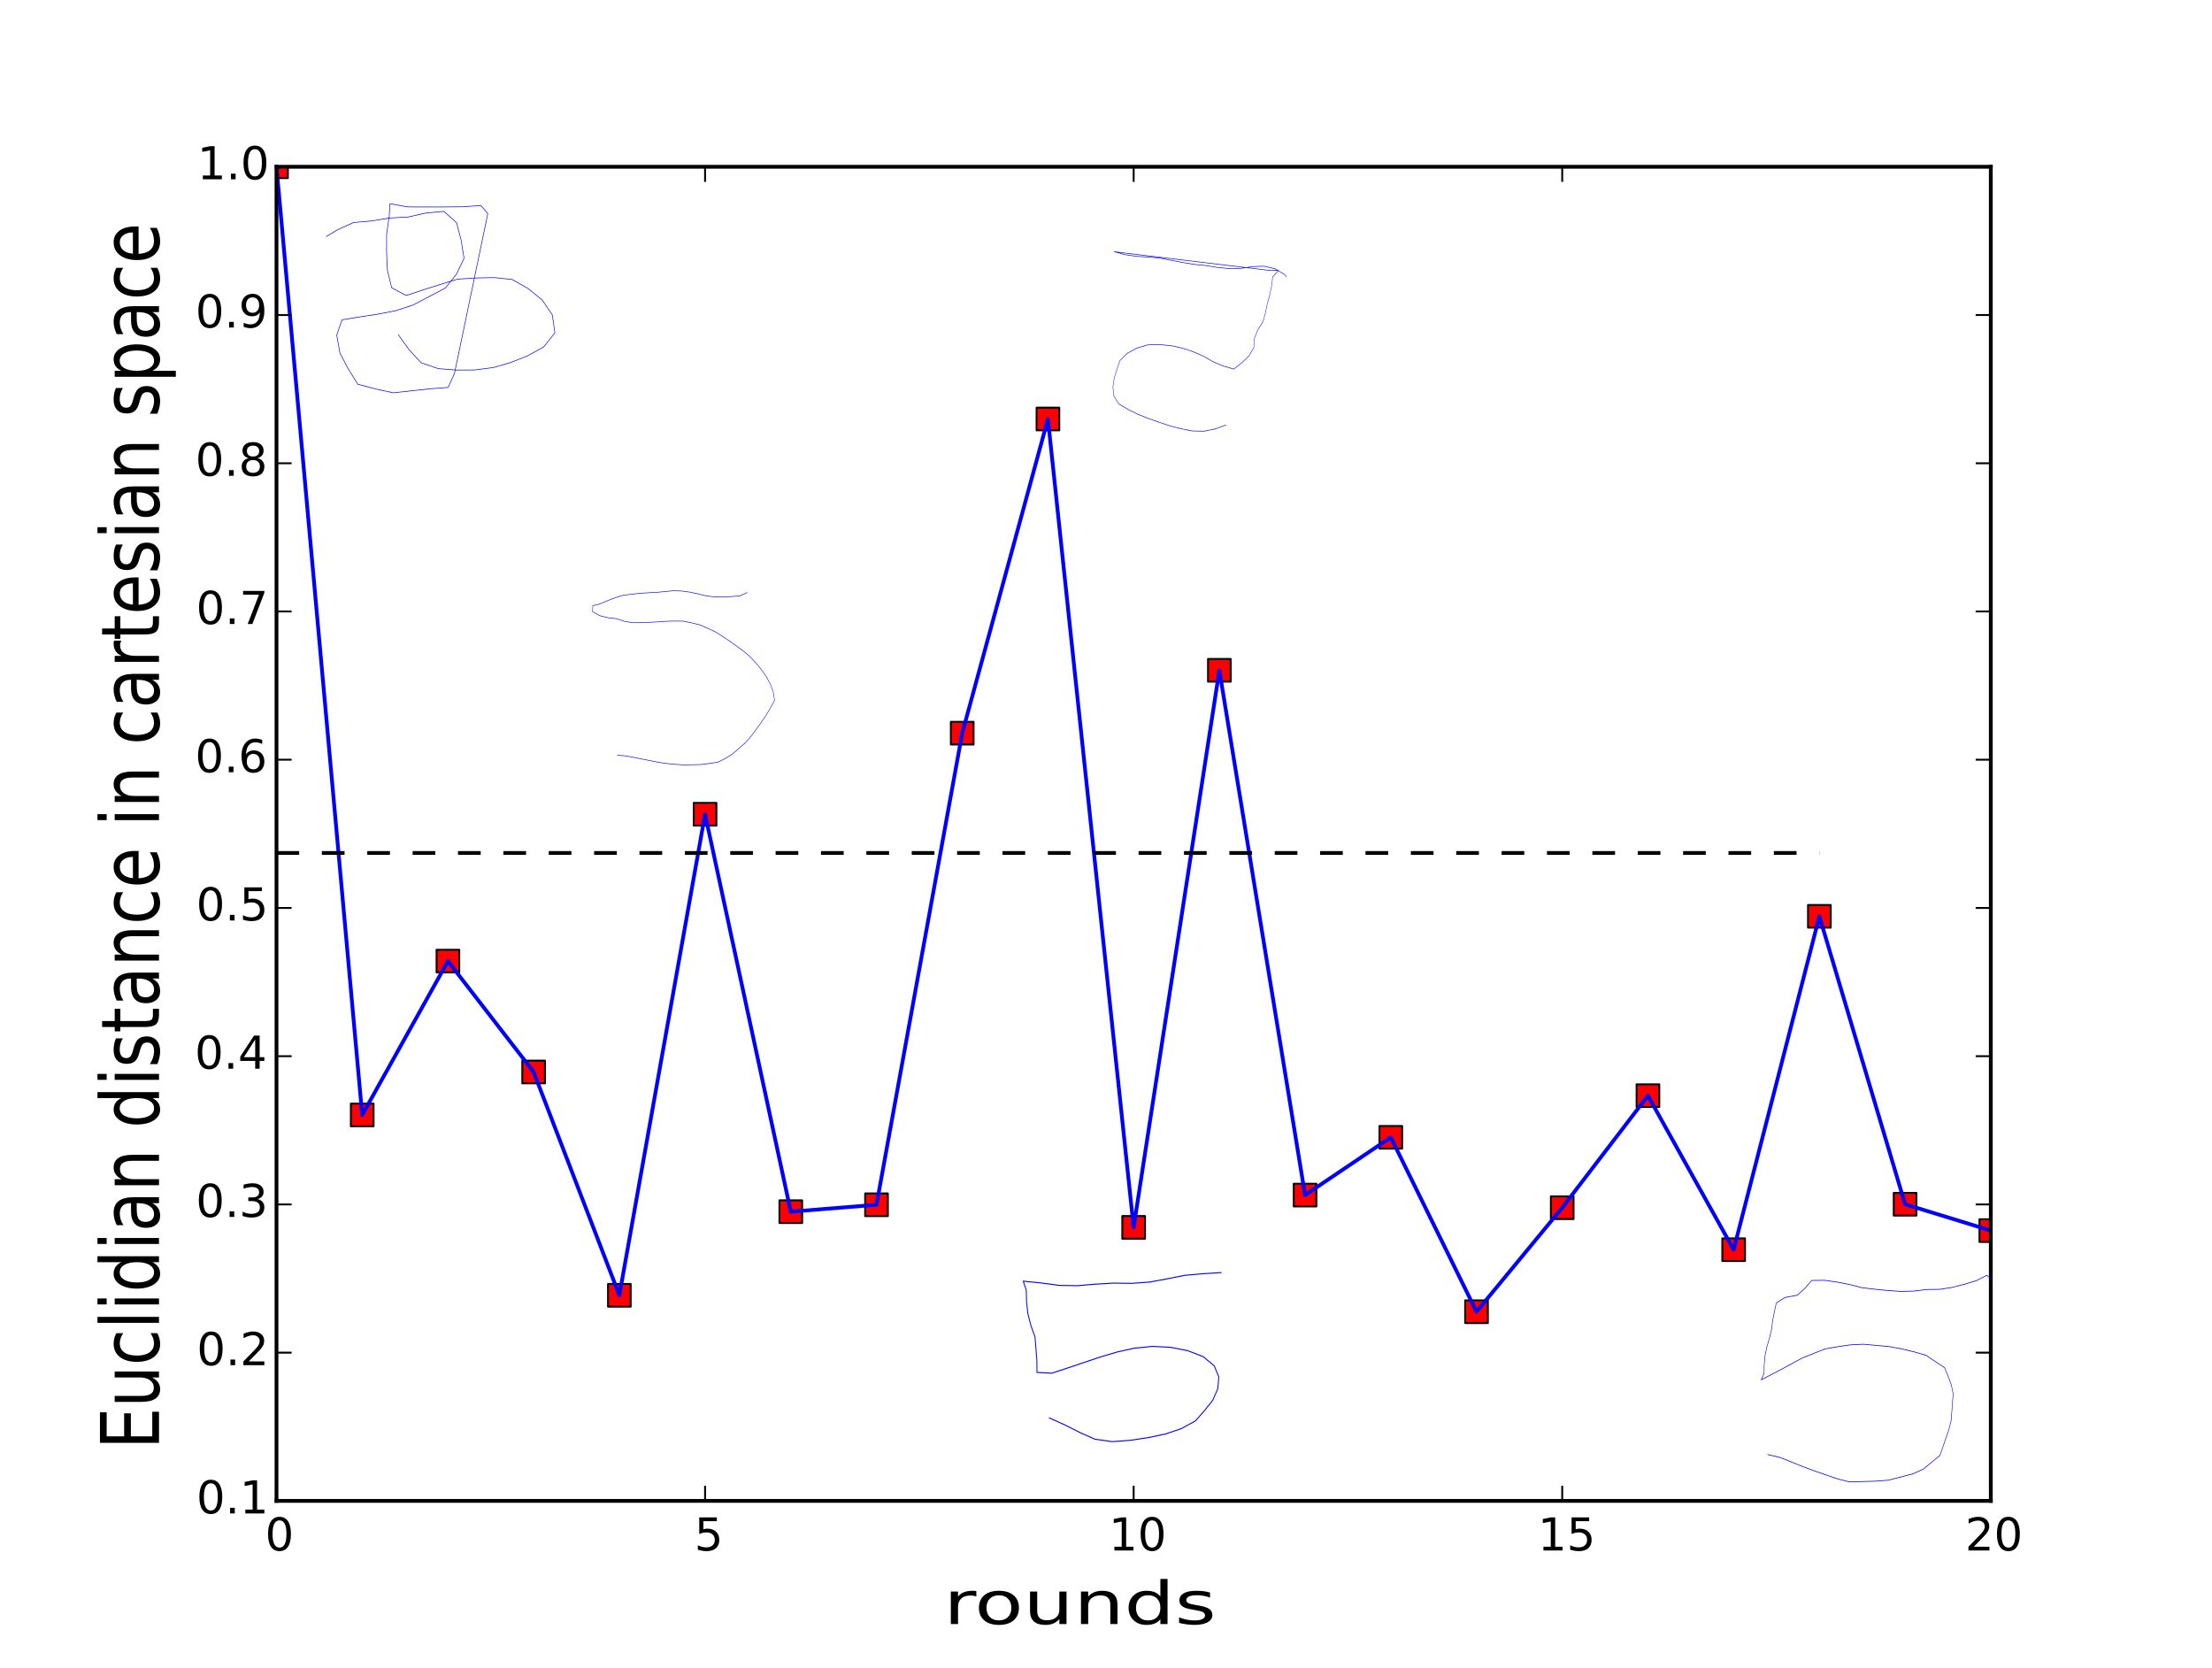 <?xml version="1.0" encoding="UTF-8" standalone="no"?>
<!-- Created with matplotlib (http://matplotlib.org/) -->

<svg
   xmlns:dc="http://purl.org/dc/elements/1.1/"
   xmlns:cc="http://creativecommons.org/ns#"
   xmlns:rdf="http://www.w3.org/1999/02/22-rdf-syntax-ns#"
   xmlns:svg="http://www.w3.org/2000/svg"
   xmlns="http://www.w3.org/2000/svg"
   xmlns:xlink="http://www.w3.org/1999/xlink"
   xmlns:sodipodi="http://sodipodi.sourceforge.net/DTD/sodipodi-0.dtd"
   xmlns:inkscape="http://www.inkscape.org/namespaces/inkscape"
   height="441pt"
   version="1.1"
   viewBox="0 0 585 441"
   width="585pt"
   id="svg2"
   inkscape:version="0.91 r13725"
   sodipodi:docname="henry5.svg">
  <sodipodi:namedview
     pagecolor="#ffffff"
     bordercolor="#666666"
     borderopacity="1"
     objecttolerance="10"
     gridtolerance="10"
     guidetolerance="10"
     inkscape:pageopacity="0"
     inkscape:pageshadow="2"
     inkscape:window-width="1855"
     inkscape:window-height="1056"
     id="namedview531"
     showgrid="false"
     inkscape:zoom="1.6671202"
     inkscape:cx="264.85242"
     inkscape:cy="275.625"
     inkscape:window-x="65"
     inkscape:window-y="24"
     inkscape:window-maximized="1"
     inkscape:current-layer="matplotlib.axis_1" />
  <defs
     id="defs4">
    <style
       type="text/css"
       id="style6">
*{stroke-linecap:butt;stroke-linejoin:round;}
  </style>
    <clipPath
       id="p5873ec822d-3">
      <rect
         height="352.8"
         width="453.375"
         x="73.125"
         y="44.1"
         id="rect5467" />
    </clipPath>
    <clipPath
       id="p5873ec822d-4">
      <rect
         height="352.8"
         width="453.375"
         x="73.125"
         y="44.1"
         id="rect6794" />
    </clipPath>
    <clipPath
       id="p5873ec822d-49">
      <rect
         height="352.8"
         width="453.375"
         x="73.125"
         y="44.1"
         id="rect8217" />
    </clipPath>
    <clipPath
       id="p5873ec822d-1">
      <rect
         height="352.8"
         width="453.375"
         x="73.125"
         y="44.1"
         id="rect9684" />
    </clipPath>
    <clipPath
       id="p5873ec822d-8">
      <rect
         height="352.8"
         width="453.375"
         x="73.125"
         y="44.1"
         id="rect11132" />
    </clipPath>
  </defs>
  <g
     id="figure_1">
    <g
       id="patch_1">
      <path
         d=" M0 441 L585 441 L585 0 L0 0 z "
         style="fill:#ffffff;"
         id="path10" />
    </g>
    <g
       id="axes_1">
      <g
         id="patch_2">
        <path
           d=" M73.125 396.9 L526.5 396.9 L526.5 44.1 L73.125 44.1 z "
           style="fill:#ffffff;"
           id="path14" />
      </g>
      <g
         id="line2d_1">
        <defs
           id="defs17">
          <path
             d=" M-3 3 L3 3 L3 -3 L-3 -3 z "
             id="mc5b8a5ec96"
             style="stroke:#000000;stroke-linejoin:miter;stroke-width:0.5;" />
        </defs>
        <g
           clip-path="url(#p5873ec822d)"
           id="g20">
          <use
             style="fill:#ff0000;stroke:#000000;stroke-linejoin:miter;stroke-width:0.5;"
             x="73.125"
             xlink:href="#mc5b8a5ec96"
             y="44.1"
             id="use22" />
          <use
             style="fill:#ff0000;stroke:#000000;stroke-linejoin:miter;stroke-width:0.5;"
             x="95.794"
             xlink:href="#mc5b8a5ec96"
             y="294.842"
             id="use24" />
          <use
             style="fill:#ff0000;stroke:#000000;stroke-linejoin:miter;stroke-width:0.5;"
             x="118.463"
             xlink:href="#mc5b8a5ec96"
             y="254.156"
             id="use26" />
          <use
             style="fill:#ff0000;stroke:#000000;stroke-linejoin:miter;stroke-width:0.5;"
             x="141.131"
             xlink:href="#mc5b8a5ec96"
             y="283.481"
             id="use28" />
          <use
             style="fill:#ff0000;stroke:#000000;stroke-linejoin:miter;stroke-width:0.5;"
             x="163.8"
             xlink:href="#mc5b8a5ec96"
             y="342.537"
             id="use30" />
          <use
             style="fill:#ff0000;stroke:#000000;stroke-linejoin:miter;stroke-width:0.5;"
             x="186.469"
             xlink:href="#mc5b8a5ec96"
             y="215.316"
             id="use32" />
          <use
             style="fill:#ff0000;stroke:#000000;stroke-linejoin:miter;stroke-width:0.5;"
             x="209.137"
             xlink:href="#mc5b8a5ec96"
             y="320.421"
             id="use34" />
          <use
             style="fill:#ff0000;stroke:#000000;stroke-linejoin:miter;stroke-width:0.5;"
             x="231.806"
             xlink:href="#mc5b8a5ec96"
             y="318.595"
             id="use36" />
          <use
             style="fill:#ff0000;stroke:#000000;stroke-linejoin:miter;stroke-width:0.5;"
             x="254.475"
             xlink:href="#mc5b8a5ec96"
             y="193.879"
             id="use38" />
          <use
             style="fill:#ff0000;stroke:#000000;stroke-linejoin:miter;stroke-width:0.5;"
             x="277.144"
             xlink:href="#mc5b8a5ec96"
             y="110.804"
             id="use40" />
          <use
             style="fill:#ff0000;stroke:#000000;stroke-linejoin:miter;stroke-width:0.5;"
             x="299.812"
             xlink:href="#mc5b8a5ec96"
             y="324.57"
             id="use42" />
          <use
             style="fill:#ff0000;stroke:#000000;stroke-linejoin:miter;stroke-width:0.5;"
             x="322.481"
             xlink:href="#mc5b8a5ec96"
             y="177.26"
             id="use44" />
          <use
             style="fill:#ff0000;stroke:#000000;stroke-linejoin:miter;stroke-width:0.5;"
             x="345.15"
             xlink:href="#mc5b8a5ec96"
             y="316.035"
             id="use46" />
          <use
             style="fill:#ff0000;stroke:#000000;stroke-linejoin:miter;stroke-width:0.5;"
             x="367.819"
             xlink:href="#mc5b8a5ec96"
             y="300.75"
             id="use48" />
          <use
             style="fill:#ff0000;stroke:#000000;stroke-linejoin:miter;stroke-width:0.5;"
             x="390.488"
             xlink:href="#mc5b8a5ec96"
             y="346.87"
             id="use50" />
          <use
             style="fill:#ff0000;stroke:#000000;stroke-linejoin:miter;stroke-width:0.5;"
             x="413.156"
             xlink:href="#mc5b8a5ec96"
             y="319.366"
             id="use52" />
          <use
             style="fill:#ff0000;stroke:#000000;stroke-linejoin:miter;stroke-width:0.5;"
             x="435.825"
             xlink:href="#mc5b8a5ec96"
             y="289.739"
             id="use54" />
          <use
             style="fill:#ff0000;stroke:#000000;stroke-linejoin:miter;stroke-width:0.5;"
             x="458.494"
             xlink:href="#mc5b8a5ec96"
             y="330.472"
             id="use56" />
          <use
             style="fill:#ff0000;stroke:#000000;stroke-linejoin:miter;stroke-width:0.5;"
             x="481.163"
             xlink:href="#mc5b8a5ec96"
             y="242.313"
             id="use58" />
          <use
             style="fill:#ff0000;stroke:#000000;stroke-linejoin:miter;stroke-width:0.5;"
             x="503.831"
             xlink:href="#mc5b8a5ec96"
             y="318.453"
             id="use60" />
          <use
             style="fill:#ff0000;stroke:#000000;stroke-linejoin:miter;stroke-width:0.5;"
             x="526.5"
             xlink:href="#mc5b8a5ec96"
             y="325.419"
             id="use62" />
        </g>
      </g>
      <g
         id="line2d_2">
        <path
           clip-path="url(#p5873ec822d)"
           d=" M73.125 44.1 L95.794 294.842 L118.463 254.156 L141.131 283.481 L163.8 342.537 L186.469 215.316 L209.138 320.421 L231.806 318.595 L254.475 193.879 L277.144 110.804 L299.812 324.57 L322.481 177.26 L345.15 316.035 L367.819 300.75 L390.488 346.87 L413.156 319.366 L435.825 289.739 L458.494 330.472 L481.163 242.313 L503.831 318.453 L526.5 325.419"
           style="fill:none;stroke:#0000ff;stroke-linecap:square;"
           id="path65" />
      </g>
      <g
         id="line2d_3">
        <path
           clip-path="url(#p5873ec822d)"
           d=" M73.125 225.564 L95.794 225.564 L118.463 225.564 L141.131 225.564 L163.8 225.564 L186.469 225.564 L209.138 225.564 L231.806 225.564 L254.475 225.564 L277.144 225.564 L299.812 225.564 L322.481 225.564 L345.15 225.564 L367.819 225.564 L390.488 225.564 L413.156 225.564 L435.825 225.564 L458.494 225.564 L481.163 225.564"
           style="fill:none;stroke:#000000;stroke-dasharray:6,6;stroke-dashoffset:0.0;"
           id="path68" />
      </g>
      <g
         id="patch_3">
        <path
           d=" M73.125 44.1 L526.5 44.1"
           style="fill:none;stroke:#000000;stroke-linecap:square;stroke-linejoin:miter;"
           id="path71" />
      </g>
      <g
         id="patch_4">
        <path
           d=" M526.5 396.9 L526.5 44.1"
           style="fill:none;stroke:#000000;stroke-linecap:square;stroke-linejoin:miter;"
           id="path74" />
      </g>
      <g
         id="patch_5">
        <path
           d=" M73.125 396.9 L526.5 396.9"
           style="fill:none;stroke:#000000;stroke-linecap:square;stroke-linejoin:miter;"
           id="path77" />
      </g>
      <g
         id="patch_6">
        <path
           d=" M73.125 396.9 L73.125 44.1"
           style="fill:none;stroke:#000000;stroke-linecap:square;stroke-linejoin:miter;"
           id="path80" />
      </g>
      <g
         id="matplotlib.axis_1">
        <g
           id="xtick_1">
          <g
             id="line2d_4">
            <defs
               id="defs85">
              <path
                 d=" M0 0 L0 -4"
                 id="m93b0483c22"
                 style="stroke:#000000;stroke-width:0.5;" />
            </defs>
            <g
               id="g88">
              <use
                 style="stroke:#000000;stroke-width:0.5;"
                 x="73.125"
                 xlink:href="#m93b0483c22"
                 y="396.9"
                 id="use90" />
            </g>
          </g>
          <g
             id="line2d_5">
            <defs
               id="defs93">
              <path
                 d=" M0 0 L0 4"
                 id="m741efc42ff"
                 style="stroke:#000000;stroke-width:0.5;" />
            </defs>
            <g
               id="g96">
              <use
                 style="stroke:#000000;stroke-width:0.5;"
                 x="73.125"
                 xlink:href="#m741efc42ff"
                 y="44.1"
                 id="use98" />
            </g>
          </g>
          <g
             id="text_1">
            <!-- 0 -->
            <defs
               id="defs101">
              <path
                 d=" M31.781 66.406 Q24.172 66.406 20.328 58.906 Q16.5 51.422 16.5 36.375 Q16.5 21.391 20.328 13.891 Q24.172 6.391 31.781 6.391 Q39.453 6.391 43.281 13.891 Q47.125 21.391 47.125 36.375 Q47.125 51.422 43.281 58.906 Q39.453 66.406 31.781 66.406 M31.781 74.219 Q44.047 74.219 50.516 64.516 Q56.984 54.828 56.984 36.375 Q56.984 17.969 50.516 8.266 Q44.047 -1.422 31.781 -1.422 Q19.531 -1.422 13.062 8.266 Q6.594 17.969 6.594 36.375 Q6.594 54.828 13.062 64.516 Q19.531 74.219 31.781 74.219"
                 id="DejaVuSans-30" />
            </defs>
            <g
               transform="translate(70.102 410.018)scale(0.12 -0.12)"
               id="g104">
              <use
                 xlink:href="#DejaVuSans-30"
                 id="use106" />
            </g>
          </g>
        </g>
        <g
           id="xtick_2">
          <g
             id="line2d_6">
            <g
               id="g110">
              <use
                 style="stroke:#000000;stroke-width:0.5;"
                 x="186.469"
                 xlink:href="#m93b0483c22"
                 y="396.9"
                 id="use112" />
            </g>
          </g>
          <g
             id="line2d_7">
            <g
               id="g115">
              <use
                 style="stroke:#000000;stroke-width:0.5;"
                 x="186.469"
                 xlink:href="#m741efc42ff"
                 y="44.1"
                 id="use117" />
            </g>
          </g>
          <g
             id="text_2">
            <!-- 5 -->
            <defs
               id="defs120">
              <path
                 d=" M10.797 72.906 L49.516 72.906 L49.516 64.594 L19.828 64.594 L19.828 46.734 Q21.969 47.469 24.109 47.828 Q26.266 48.188 28.422 48.188 Q40.625 48.188 47.75 41.5 Q54.891 34.812 54.891 23.391 Q54.891 11.625 47.562 5.094 Q40.234 -1.422 26.906 -1.422 Q22.312 -1.422 17.547 -0.641 Q12.797 0.141 7.719 1.703 L7.719 11.625 Q12.109 9.234 16.797 8.062 Q21.484 6.891 26.703 6.891 Q35.156 6.891 40.078 11.328 Q45.016 15.766 45.016 23.391 Q45.016 31 40.078 35.438 Q35.156 39.891 26.703 39.891 Q22.75 39.891 18.812 39.016 Q14.891 38.141 10.797 36.281 z "
                 id="DejaVuSans-35" />
            </defs>
            <g
               transform="translate(183.638 410.018)scale(0.12 -0.12)"
               id="g123">
              <use
                 xlink:href="#DejaVuSans-35"
                 id="use125" />
            </g>
          </g>
        </g>
        <g
           id="xtick_3">
          <g
             id="line2d_8">
            <g
               id="g129">
              <use
                 style="stroke:#000000;stroke-width:0.5;"
                 x="299.812"
                 xlink:href="#m93b0483c22"
                 y="396.9"
                 id="use131" />
            </g>
          </g>
          <g
             id="line2d_9">
            <g
               id="g134">
              <use
                 style="stroke:#000000;stroke-width:0.5;"
                 x="299.812"
                 xlink:href="#m741efc42ff"
                 y="44.1"
                 id="use136" />
            </g>
          </g>
          <g
             id="text_3">
            <!-- 10 -->
            <defs
               id="defs139">
              <path
                 d=" M12.406 8.297 L28.516 8.297 L28.516 63.922 L10.984 60.406 L10.984 69.391 L28.422 72.906 L38.281 72.906 L38.281 8.297 L54.391 8.297 L54.391 0 L12.406 0 z "
                 id="DejaVuSans-31" />
            </defs>
            <g
               transform="translate(293.235 410.018)scale(0.12 -0.12)"
               id="g142">
              <use
                 xlink:href="#DejaVuSans-31"
                 id="use144" />
              <use
                 x="63.623"
                 xlink:href="#DejaVuSans-30"
                 id="use146" />
            </g>
          </g>
        </g>
        <g
           id="xtick_4">
          <g
             id="line2d_10">
            <g
               id="g150">
              <use
                 style="stroke:#000000;stroke-width:0.5;"
                 x="413.156"
                 xlink:href="#m93b0483c22"
                 y="396.9"
                 id="use152" />
            </g>
          </g>
          <g
             id="line2d_11">
            <g
               id="g155">
              <use
                 style="stroke:#000000;stroke-width:0.5;"
                 x="413.156"
                 xlink:href="#m741efc42ff"
                 y="44.1"
                 id="use157" />
            </g>
          </g>
          <g
             id="text_4">
            <!-- 15 -->
            <g
               transform="translate(406.704 410.018)scale(0.12 -0.12)"
               id="g160">
              <use
                 xlink:href="#DejaVuSans-31"
                 id="use162" />
              <use
                 x="63.623"
                 xlink:href="#DejaVuSans-35"
                 id="use164" />
            </g>
          </g>
        </g>
        <g
           id="xtick_5">
          <g
             id="line2d_12">
            <g
               id="g168">
              <use
                 style="stroke:#000000;stroke-width:0.5;"
                 x="526.5"
                 xlink:href="#m93b0483c22"
                 y="396.9"
                 id="use170" />
            </g>
          </g>
          <g
             id="line2d_13">
            <g
               id="g173">
              <use
                 style="stroke:#000000;stroke-width:0.5;"
                 x="526.5"
                 xlink:href="#m741efc42ff"
                 y="44.1"
                 id="use175" />
            </g>
          </g>
          <g
             id="text_5">
            <!-- 20 -->
            <defs
               id="defs178">
              <path
                 d=" M19.188 8.297 L53.609 8.297 L53.609 0 L7.328 0 L7.328 8.297 Q12.938 14.109 22.625 23.891 Q32.328 33.688 34.812 36.531 Q39.547 41.844 41.422 45.531 Q43.312 49.219 43.312 52.781 Q43.312 58.594 39.234 62.25 Q35.156 65.922 28.609 65.922 Q23.969 65.922 18.812 64.312 Q13.672 62.703 7.812 59.422 L7.812 69.391 Q13.766 71.781 18.938 73 Q24.125 74.219 28.422 74.219 Q39.75 74.219 46.484 68.547 Q53.219 62.891 53.219 53.422 Q53.219 48.922 51.531 44.891 Q49.859 40.875 45.406 35.406 Q44.188 33.984 37.641 27.219 Q31.109 20.453 19.188 8.297"
                 id="DejaVuSans-32" />
            </defs>
            <g
               transform="translate(519.703 410.018)scale(0.12 -0.12)"
               id="g181">
              <use
                 xlink:href="#DejaVuSans-32"
                 id="use183" />
              <use
                 x="63.623"
                 xlink:href="#DejaVuSans-30"
                 id="use185" />
            </g>
          </g>
        </g>
        <g
           id="text_6"
           transform="matrix(1.755,0,0,1.31,-242.034,-129.416)"
           style="stroke-linecap:butt;stroke-linejoin:round">
          <!-- rounds -->
          <defs
             id="defs188">
            <path
               d="m 30.609,48.391 q -7.219,0 -11.422,-5.641 -4.203,-5.641 -4.203,-15.453 0,-9.812 4.172,-15.453 4.188,-5.641 11.453,-5.641 7.188,0 11.375,5.656 4.203,5.672 4.203,15.438 0,9.719 -4.203,15.406 -4.188,5.688 -11.375,5.688 m 0,7.609 q 11.719,0 18.406,-7.625 6.703,-7.609 6.703,-21.078 0,-13.422 -6.703,-21.078 -6.688,-7.641 -18.406,-7.641 -11.766,0 -18.438,7.641 -6.656,7.656 -6.656,21.078 0,13.469 6.656,21.078 Q 18.844,56 30.609,56"
               id="DejaVuSans-6f"
               inkscape:connector-curvature="0"
               style="stroke-linecap:butt;stroke-linejoin:round" />
            <path
               d="m 54.891,33.016 0,-33.016 -8.984,0 0,32.719 q 0,7.766 -3.031,11.609 -3.031,3.859 -9.078,3.859 -7.281,0 -11.484,-4.641 -4.203,-4.625 -4.203,-12.641 l 0,-30.906 -9.031,0 0,54.688 9.031,0 0,-8.5 q 3.234,4.938 7.594,7.375 Q 30.078,56 35.797,56 q 9.422,0 14.25,-5.828 4.844,-5.828 4.844,-17.156"
               id="DejaVuSans-6e"
               inkscape:connector-curvature="0"
               style="stroke-linecap:butt;stroke-linejoin:round" />
            <path
               d="m 8.5,21.578 0,33.109 8.984,0 0,-32.766 q 0,-7.766 3.016,-11.656 3.031,-3.875 9.094,-3.875 7.266,0 11.484,4.641 4.234,4.641 4.234,12.656 l 0,31 8.984,0 0,-54.688 -8.984,0 0,8.406 Q 42.047,3.422 37.719,1 33.406,-1.422 27.688,-1.422 18.266,-1.422 13.375,4.438 8.5,10.297 8.5,21.578 M 31.109,56 Z"
               id="DejaVuSans-75"
               inkscape:connector-curvature="0"
               style="stroke-linecap:butt;stroke-linejoin:round" />
            <path
               d="m 45.406,46.391 0,29.594 8.984,0 0,-75.984 -8.984,0 0,8.203 Q 42.578,3.328 38.25,0.953 33.938,-1.422 27.875,-1.422 q -9.906,0 -16.141,7.906 -6.219,7.922 -6.219,20.813 0,12.891 6.219,20.797 Q 17.969,56 27.875,56 q 6.062,0 10.375,-2.375 4.328,-2.359 7.156,-7.234 M 14.797,27.297 q 0,-9.906 4.078,-15.547 4.078,-5.641 11.203,-5.641 7.125,0 11.219,5.641 4.109,5.641 4.109,15.547 0,9.906 -4.109,15.547 -4.094,5.641 -11.219,5.641 -7.125,0 -11.203,-5.641 -4.078,-5.641 -4.078,-15.547"
               id="DejaVuSans-64"
               inkscape:connector-curvature="0"
               style="stroke-linecap:butt;stroke-linejoin:round" />
            <path
               d="m 44.281,53.078 0,-8.5 q -3.797,1.953 -7.906,2.922 -4.094,0.984 -8.5,0.984 -6.688,0 -10.031,-2.047 Q 14.5,44.391 14.5,40.281 q 0,-3.125 2.391,-4.906 2.391,-1.781 9.625,-3.391 l 3.078,-0.688 q 9.562,-2.047 13.594,-5.781 4.031,-3.734 4.031,-10.422 0,-7.625 -6.031,-12.078 -6.031,-4.438 -16.578,-4.438 -4.391,0 -9.156,0.859 Q 10.688,0.297 5.422,2 l 0,9.281 q 4.984,-2.594 9.813,-3.891 4.828,-1.281 9.578,-1.281 6.344,0 9.75,2.172 3.422,2.172 3.422,6.125 0,3.656 -2.469,5.609 -2.453,1.953 -10.812,3.766 l -3.125,0.734 q -8.344,1.75 -12.062,5.391 -3.703,3.641 -3.703,9.984 0,7.719 5.469,11.906 Q 16.75,56 26.812,56 q 4.969,0 9.359,-0.734 4.406,-0.719 8.109,-2.188"
               id="DejaVuSans-73"
               inkscape:connector-curvature="0"
               style="stroke-linecap:butt;stroke-linejoin:round" />
            <path
               d="m 41.109,46.297 q -1.516,0.875 -3.297,1.281 Q 36.031,48 33.891,48 26.266,48 22.188,43.047 18.109,38.094 18.109,28.812 l 0,-28.812 -9.031,0 0,54.688 9.031,0 0,-8.5 q 2.844,4.984 7.375,7.391 Q 30.031,56 36.531,56 q 0.922,0 2.047,-0.125 1.125,-0.109 2.484,-0.359 z"
               id="DejaVuSans-72"
               inkscape:connector-curvature="0"
               style="stroke-linecap:butt;stroke-linejoin:round" />
          </defs>
          <g
             transform="matrix(0.12,0,0,-0.12,280.107,426.632)"
             id="g196"
             style="stroke-linecap:butt;stroke-linejoin:round">
            <use
               xlink:href="#DejaVuSans-72"
               id="use198"
               style="stroke-linecap:butt;stroke-linejoin:round"
               x="0"
               y="0"
               width="100%"
               height="100%" />
            <use
               x="38.863"
               xlink:href="#DejaVuSans-6f"
               id="use200"
               style="stroke-linecap:butt;stroke-linejoin:round"
               y="0"
               width="100%"
               height="100%" />
            <use
               x="100.045"
               xlink:href="#DejaVuSans-75"
               id="use202"
               style="stroke-linecap:butt;stroke-linejoin:round"
               y="0"
               width="100%"
               height="100%" />
            <use
               x="163.424"
               xlink:href="#DejaVuSans-6e"
               id="use204"
               style="stroke-linecap:butt;stroke-linejoin:round"
               y="0"
               width="100%"
               height="100%" />
            <use
               x="226.803"
               xlink:href="#DejaVuSans-64"
               id="use206"
               style="stroke-linecap:butt;stroke-linejoin:round"
               y="0"
               width="100%"
               height="100%" />
            <use
               x="290.279"
               xlink:href="#DejaVuSans-73"
               id="use208"
               style="stroke-linecap:butt;stroke-linejoin:round"
               y="0"
               width="100%"
               height="100%" />
          </g>
        </g>
      </g>
      <g
         id="matplotlib.axis_2">
        <g
           id="ytick_1">
          <g
             id="line2d_14">
            <defs
               id="defs213">
              <path
                 d=" M0 0 L4 0"
                 id="m728421d6d4"
                 style="stroke:#000000;stroke-width:0.5;" />
            </defs>
            <g
               id="g216">
              <use
                 style="stroke:#000000;stroke-width:0.5;"
                 x="73.125"
                 xlink:href="#m728421d6d4"
                 y="396.9"
                 id="use218" />
            </g>
          </g>
          <g
             id="line2d_15">
            <defs
               id="defs221">
              <path
                 d=" M0 0 L-4 0"
                 id="mcb0005524f"
                 style="stroke:#000000;stroke-width:0.5;" />
            </defs>
            <g
               id="g224">
              <use
                 style="stroke:#000000;stroke-width:0.5;"
                 x="526.5"
                 xlink:href="#mcb0005524f"
                 y="396.9"
                 id="use226" />
            </g>
          </g>
          <g
             id="text_7">
            <!-- 0.1 -->
            <defs
               id="defs229">
              <path
                 d=" M10.688 12.406 L21 12.406 L21 0 L10.688 0 z "
                 id="DejaVuSans-2e" />
            </defs>
            <g
               transform="translate(51.941 400.211)scale(0.12 -0.12)"
               id="g232">
              <use
                 xlink:href="#DejaVuSans-30"
                 id="use234" />
              <use
                 x="63.623"
                 xlink:href="#DejaVuSans-2e"
                 id="use236" />
              <use
                 x="95.41"
                 xlink:href="#DejaVuSans-31"
                 id="use238" />
            </g>
          </g>
        </g>
        <g
           id="ytick_2">
          <g
             id="line2d_16">
            <g
               id="g242">
              <use
                 style="stroke:#000000;stroke-width:0.5;"
                 x="73.125"
                 xlink:href="#m728421d6d4"
                 y="357.7"
                 id="use244" />
            </g>
          </g>
          <g
             id="line2d_17">
            <g
               id="g247">
              <use
                 style="stroke:#000000;stroke-width:0.5;"
                 x="526.5"
                 xlink:href="#mcb0005524f"
                 y="357.7"
                 id="use249" />
            </g>
          </g>
          <g
             id="text_8">
            <!-- 0.2 -->
            <g
               transform="translate(52.034 361.011)scale(0.12 -0.12)"
               id="g252">
              <use
                 xlink:href="#DejaVuSans-30"
                 id="use254" />
              <use
                 x="63.623"
                 xlink:href="#DejaVuSans-2e"
                 id="use256" />
              <use
                 x="95.41"
                 xlink:href="#DejaVuSans-32"
                 id="use258" />
            </g>
          </g>
        </g>
        <g
           id="ytick_3">
          <g
             id="line2d_18">
            <g
               id="g262">
              <use
                 style="stroke:#000000;stroke-width:0.5;"
                 x="73.125"
                 xlink:href="#m728421d6d4"
                 y="318.5"
                 id="use264" />
            </g>
          </g>
          <g
             id="line2d_19">
            <g
               id="g267">
              <use
                 style="stroke:#000000;stroke-width:0.5;"
                 x="526.5"
                 xlink:href="#mcb0005524f"
                 y="318.5"
                 id="use269" />
            </g>
          </g>
          <g
             id="text_9">
            <!-- 0.3 -->
            <defs
               id="defs272">
              <path
                 d=" M40.578 39.312 Q47.656 37.797 51.625 33 Q55.609 28.219 55.609 21.188 Q55.609 10.406 48.188 4.484 Q40.766 -1.422 27.094 -1.422 Q22.516 -1.422 17.656 -0.516 Q12.797 0.391 7.625 2.203 L7.625 11.719 Q11.719 9.328 16.594 8.109 Q21.484 6.891 26.812 6.891 Q36.078 6.891 40.938 10.547 Q45.797 14.203 45.797 21.188 Q45.797 27.641 41.281 31.266 Q36.766 34.906 28.719 34.906 L20.219 34.906 L20.219 43.016 L29.109 43.016 Q36.375 43.016 40.234 45.922 Q44.094 48.828 44.094 54.297 Q44.094 59.906 40.109 62.906 Q36.141 65.922 28.719 65.922 Q24.656 65.922 20.016 65.031 Q15.375 64.156 9.812 62.312 L9.812 71.094 Q15.438 72.656 20.344 73.438 Q25.25 74.219 29.594 74.219 Q40.828 74.219 47.359 69.109 Q53.906 64.016 53.906 55.328 Q53.906 49.266 50.438 45.094 Q46.969 40.922 40.578 39.312"
                 id="DejaVuSans-33" />
            </defs>
            <g
               transform="translate(51.794 321.811)scale(0.12 -0.12)"
               id="g275">
              <use
                 xlink:href="#DejaVuSans-30"
                 id="use277" />
              <use
                 x="63.623"
                 xlink:href="#DejaVuSans-2e"
                 id="use279" />
              <use
                 x="95.41"
                 xlink:href="#DejaVuSans-33"
                 id="use281" />
            </g>
          </g>
        </g>
        <g
           id="ytick_4">
          <g
             id="line2d_20">
            <g
               id="g285">
              <use
                 style="stroke:#000000;stroke-width:0.5;"
                 x="73.125"
                 xlink:href="#m728421d6d4"
                 y="279.3"
                 id="use287" />
            </g>
          </g>
          <g
             id="line2d_21">
            <g
               id="g290">
              <use
                 style="stroke:#000000;stroke-width:0.5;"
                 x="526.5"
                 xlink:href="#mcb0005524f"
                 y="279.3"
                 id="use292" />
            </g>
          </g>
          <g
             id="text_10">
            <!-- 0.4 -->
            <defs
               id="defs295">
              <path
                 d=" M37.797 64.312 L12.891 25.391 L37.797 25.391 z  M35.203 72.906 L47.609 72.906 L47.609 25.391 L58.016 25.391 L58.016 17.188 L47.609 17.188 L47.609 0 L37.797 0 L37.797 17.188 L4.891 17.188 L4.891 26.703 z "
                 id="DejaVuSans-34" />
            </defs>
            <g
               transform="translate(51.506 282.611)scale(0.12 -0.12)"
               id="g298">
              <use
                 xlink:href="#DejaVuSans-30"
                 id="use300" />
              <use
                 x="63.623"
                 xlink:href="#DejaVuSans-2e"
                 id="use302" />
              <use
                 x="95.41"
                 xlink:href="#DejaVuSans-34"
                 id="use304" />
            </g>
          </g>
        </g>
        <g
           id="ytick_5">
          <g
             id="line2d_22">
            <g
               id="g308">
              <use
                 style="stroke:#000000;stroke-width:0.5;"
                 x="73.125"
                 xlink:href="#m728421d6d4"
                 y="240.1"
                 id="use310" />
            </g>
          </g>
          <g
             id="line2d_23">
            <g
               id="g313">
              <use
                 style="stroke:#000000;stroke-width:0.5;"
                 x="526.5"
                 xlink:href="#mcb0005524f"
                 y="240.1"
                 id="use315" />
            </g>
          </g>
          <g
             id="text_11">
            <!-- 0.5 -->
            <g
               transform="translate(51.881 243.411)scale(0.12 -0.12)"
               id="g318">
              <use
                 xlink:href="#DejaVuSans-30"
                 id="use320" />
              <use
                 x="63.623"
                 xlink:href="#DejaVuSans-2e"
                 id="use322" />
              <use
                 x="95.41"
                 xlink:href="#DejaVuSans-35"
                 id="use324" />
            </g>
          </g>
        </g>
        <g
           id="ytick_6">
          <g
             id="line2d_24">
            <g
               id="g328">
              <use
                 style="stroke:#000000;stroke-width:0.5;"
                 x="73.125"
                 xlink:href="#m728421d6d4"
                 y="200.9"
                 id="use330" />
            </g>
          </g>
          <g
             id="line2d_25">
            <g
               id="g333">
              <use
                 style="stroke:#000000;stroke-width:0.5;"
                 x="526.5"
                 xlink:href="#mcb0005524f"
                 y="200.9"
                 id="use335" />
            </g>
          </g>
          <g
             id="text_12">
            <!-- 0.6 -->
            <defs
               id="defs338">
              <path
                 d=" M33.016 40.375 Q26.375 40.375 22.484 35.828 Q18.609 31.297 18.609 23.391 Q18.609 15.531 22.484 10.953 Q26.375 6.391 33.016 6.391 Q39.656 6.391 43.531 10.953 Q47.406 15.531 47.406 23.391 Q47.406 31.297 43.531 35.828 Q39.656 40.375 33.016 40.375 M52.594 71.297 L52.594 62.312 Q48.875 64.062 45.094 64.984 Q41.312 65.922 37.594 65.922 Q27.828 65.922 22.672 59.328 Q17.531 52.734 16.797 39.406 Q19.672 43.656 24.016 45.922 Q28.375 48.188 33.594 48.188 Q44.578 48.188 50.953 41.516 Q57.328 34.859 57.328 23.391 Q57.328 12.156 50.688 5.359 Q44.047 -1.422 33.016 -1.422 Q20.359 -1.422 13.672 8.266 Q6.984 17.969 6.984 36.375 Q6.984 53.656 15.188 63.938 Q23.391 74.219 37.203 74.219 Q40.922 74.219 44.703 73.484 Q48.484 72.75 52.594 71.297"
                 id="DejaVuSans-36" />
            </defs>
            <g
               transform="translate(51.588 204.211)scale(0.12 -0.12)"
               id="g341">
              <use
                 xlink:href="#DejaVuSans-30"
                 id="use343" />
              <use
                 x="63.623"
                 xlink:href="#DejaVuSans-2e"
                 id="use345" />
              <use
                 x="95.41"
                 xlink:href="#DejaVuSans-36"
                 id="use347" />
            </g>
          </g>
        </g>
        <g
           id="ytick_7">
          <g
             id="line2d_26">
            <g
               id="g351">
              <use
                 style="stroke:#000000;stroke-width:0.5;"
                 x="73.125"
                 xlink:href="#m728421d6d4"
                 y="161.7"
                 id="use353" />
            </g>
          </g>
          <g
             id="line2d_27">
            <g
               id="g356">
              <use
                 style="stroke:#000000;stroke-width:0.5;"
                 x="526.5"
                 xlink:href="#mcb0005524f"
                 y="161.7"
                 id="use358" />
            </g>
          </g>
          <g
             id="text_13">
            <!-- 0.7 -->
            <defs
               id="defs361">
              <path
                 d=" M8.203 72.906 L55.078 72.906 L55.078 68.703 L28.609 0 L18.312 0 L43.219 64.594 L8.203 64.594 z "
                 id="DejaVuSans-37" />
            </defs>
            <g
               transform="translate(51.858 165.011)scale(0.12 -0.12)"
               id="g364">
              <use
                 xlink:href="#DejaVuSans-30"
                 id="use366" />
              <use
                 x="63.623"
                 xlink:href="#DejaVuSans-2e"
                 id="use368" />
              <use
                 x="95.41"
                 xlink:href="#DejaVuSans-37"
                 id="use370" />
            </g>
          </g>
        </g>
        <g
           id="ytick_8">
          <g
             id="line2d_28">
            <g
               id="g374">
              <use
                 style="stroke:#000000;stroke-width:0.5;"
                 x="73.125"
                 xlink:href="#m728421d6d4"
                 y="122.5"
                 id="use376" />
            </g>
          </g>
          <g
             id="line2d_29">
            <g
               id="g379">
              <use
                 style="stroke:#000000;stroke-width:0.5;"
                 x="526.5"
                 xlink:href="#mcb0005524f"
                 y="122.5"
                 id="use381" />
            </g>
          </g>
          <g
             id="text_14">
            <!-- 0.8 -->
            <defs
               id="defs384">
              <path
                 d=" M31.781 34.625 Q24.75 34.625 20.719 30.859 Q16.703 27.094 16.703 20.516 Q16.703 13.922 20.719 10.156 Q24.75 6.391 31.781 6.391 Q38.812 6.391 42.859 10.172 Q46.922 13.969 46.922 20.516 Q46.922 27.094 42.891 30.859 Q38.875 34.625 31.781 34.625 M21.922 38.812 Q15.578 40.375 12.031 44.719 Q8.5 49.078 8.5 55.328 Q8.5 64.062 14.719 69.141 Q20.953 74.219 31.781 74.219 Q42.672 74.219 48.875 69.141 Q55.078 64.062 55.078 55.328 Q55.078 49.078 51.531 44.719 Q48 40.375 41.703 38.812 Q48.828 37.156 52.797 32.312 Q56.781 27.484 56.781 20.516 Q56.781 9.906 50.312 4.234 Q43.844 -1.422 31.781 -1.422 Q19.734 -1.422 13.25 4.234 Q6.781 9.906 6.781 20.516 Q6.781 27.484 10.781 32.312 Q14.797 37.156 21.922 38.812 M18.312 54.391 Q18.312 48.734 21.844 45.562 Q25.391 42.391 31.781 42.391 Q38.141 42.391 41.719 45.562 Q45.312 48.734 45.312 54.391 Q45.312 60.062 41.719 63.234 Q38.141 66.406 31.781 66.406 Q25.391 66.406 21.844 63.234 Q18.312 60.062 18.312 54.391"
                 id="DejaVuSans-38" />
            </defs>
            <g
               transform="translate(51.654 125.811)scale(0.12 -0.12)"
               id="g387">
              <use
                 xlink:href="#DejaVuSans-30"
                 id="use389" />
              <use
                 x="63.623"
                 xlink:href="#DejaVuSans-2e"
                 id="use391" />
              <use
                 x="95.41"
                 xlink:href="#DejaVuSans-38"
                 id="use393" />
            </g>
          </g>
        </g>
        <g
           id="ytick_9">
          <g
             id="line2d_30">
            <g
               id="g397">
              <use
                 style="stroke:#000000;stroke-width:0.5;"
                 x="73.125"
                 xlink:href="#m728421d6d4"
                 y="83.3"
                 id="use399" />
            </g>
          </g>
          <g
             id="line2d_31">
            <g
               id="g402">
              <use
                 style="stroke:#000000;stroke-width:0.5;"
                 x="526.5"
                 xlink:href="#mcb0005524f"
                 y="83.3"
                 id="use404" />
            </g>
          </g>
          <g
             id="text_15">
            <!-- 0.9 -->
            <defs
               id="defs407">
              <path
                 d=" M10.984 1.516 L10.984 10.5 Q14.703 8.734 18.5 7.812 Q22.312 6.891 25.984 6.891 Q35.75 6.891 40.891 13.453 Q46.047 20.016 46.781 33.406 Q43.953 29.203 39.594 26.953 Q35.25 24.703 29.984 24.703 Q19.047 24.703 12.672 31.312 Q6.297 37.938 6.297 49.422 Q6.297 60.641 12.938 67.422 Q19.578 74.219 30.609 74.219 Q43.266 74.219 49.922 64.516 Q56.594 54.828 56.594 36.375 Q56.594 19.141 48.406 8.859 Q40.234 -1.422 26.422 -1.422 Q22.703 -1.422 18.891 -0.688 Q15.094 0.047 10.984 1.516 M30.609 32.422 Q37.25 32.422 41.125 36.953 Q45.016 41.5 45.016 49.422 Q45.016 57.281 41.125 61.844 Q37.25 66.406 30.609 66.406 Q23.969 66.406 20.094 61.844 Q16.219 57.281 16.219 49.422 Q16.219 41.5 20.094 36.953 Q23.969 32.422 30.609 32.422"
                 id="DejaVuSans-39" />
            </defs>
            <g
               transform="translate(51.676 86.611)scale(0.12 -0.12)"
               id="g410">
              <use
                 xlink:href="#DejaVuSans-30"
                 id="use412" />
              <use
                 x="63.623"
                 xlink:href="#DejaVuSans-2e"
                 id="use414" />
              <use
                 x="95.41"
                 xlink:href="#DejaVuSans-39"
                 id="use416" />
            </g>
          </g>
        </g>
        <g
           id="ytick_10">
          <g
             id="line2d_32">
            <g
               id="g420">
              <use
                 style="stroke:#000000;stroke-width:0.5;"
                 x="73.125"
                 xlink:href="#m728421d6d4"
                 y="44.1"
                 id="use422" />
            </g>
          </g>
          <g
             id="line2d_33">
            <g
               id="g425">
              <use
                 style="stroke:#000000;stroke-width:0.5;"
                 x="526.5"
                 xlink:href="#mcb0005524f"
                 y="44.1"
                 id="use427" />
            </g>
          </g>
          <g
             id="text_16">
            <!-- 1.0 -->
            <g
               transform="translate(52.156 47.411)scale(0.12 -0.12)"
               id="g430">
              <use
                 xlink:href="#DejaVuSans-31"
                 id="use432" />
              <use
                 x="63.623"
                 xlink:href="#DejaVuSans-2e"
                 id="use434" />
              <use
                 x="95.41"
                 xlink:href="#DejaVuSans-30"
                 id="use436" />
            </g>
          </g>
        </g>
        <g
           id="text_17"
           transform="matrix(1.785,0,0,1.46,-36.51,-100.347)"
           style="stroke-linecap:butt;stroke-linejoin:round">
          <!-- Euclidian distance in cartesian space -->
          <defs
             id="defs439">
            <path
               d="m 9.422,75.984 8.984,0 0,-75.984 -8.984,0 z"
               id="DejaVuSans-6c"
               inkscape:connector-curvature="0"
               style="stroke-linecap:butt;stroke-linejoin:round" />
            <path
               d="m 18.109,8.203 0,-29 -9.031,0 0,75.484 9.031,0 0,-8.297 q 2.844,4.875 7.156,7.234 Q 29.594,56 35.594,56 q 9.969,0 16.187,-7.906 6.234,-7.906 6.234,-20.797 0,-12.891 -6.234,-20.813 -6.219,-7.906 -16.187,-7.906 -6,0 -10.328,2.375 Q 20.953,3.328 18.109,8.203 M 48.688,27.297 q 0,9.906 -4.078,15.547 -4.078,5.641 -11.203,5.641 -7.141,0 -11.219,-5.641 -4.078,-5.641 -4.078,-15.547 0,-9.906 4.078,-15.547 4.078,-5.641 11.219,-5.641 7.125,0 11.203,5.641 4.078,5.641 4.078,15.547"
               id="DejaVuSans-70"
               inkscape:connector-curvature="0"
               style="stroke-linecap:butt;stroke-linejoin:round" />
            <path
               d="m 9.812,72.906 46.094,0 0,-8.312 -36.234,0 0,-21.578 34.719,0 0,-8.297 -34.719,0 0,-26.422 37.109,0 L 56.781,0 9.812,0 Z"
               id="DejaVuSans-45"
               inkscape:connector-curvature="0"
               style="stroke-linecap:butt;stroke-linejoin:round" />
            <path
               id="DejaVuSans-20"
               d=""
               inkscape:connector-curvature="0"
               style="stroke-linecap:butt;stroke-linejoin:round" />
            <path
               d="m 9.422,54.688 8.984,0 0,-54.688 -8.984,0 z m 0,21.297 8.984,0 0,-11.391 -8.984,0 z"
               id="DejaVuSans-69"
               inkscape:connector-curvature="0"
               style="stroke-linecap:butt;stroke-linejoin:round" />
            <path
               d="m 18.312,70.219 0,-15.531 18.5,0 0,-6.984 -18.5,0 0,-29.688 q 0,-6.688 1.828,-8.594 1.828,-1.906 7.453,-1.906 l 9.219,0 0,-7.516 -9.219,0 Q 17.188,0 13.234,3.875 9.281,7.766 9.281,18.016 l 0,29.688 -6.594,0 0,6.984 6.594,0 0,15.531 z"
               id="DejaVuSans-74"
               inkscape:connector-curvature="0"
               style="stroke-linecap:butt;stroke-linejoin:round" />
            <path
               d="m 56.203,29.594 0,-4.391 -41.312,0 q 0.594,-9.281 5.594,-14.141 5,-4.859 13.938,-4.859 5.172,0 10.031,1.266 4.859,1.266 9.656,3.812 l 0,-8.5 q -4.844,-2.047 -9.922,-3.125 -5.078,-1.078 -10.297,-1.078 -13.094,0 -20.734,7.609 -7.641,7.625 -7.641,20.625 0,13.422 7.25,21.297 Q 20.016,56 32.328,56 q 11.031,0 17.453,-7.109 6.422,-7.094 6.422,-19.297 m -8.984,2.641 q -0.094,7.359 -4.125,11.75 -4.031,4.406 -10.672,4.406 -7.516,0 -12.031,-4.25 -4.516,-4.25 -5.203,-11.969 z"
               id="DejaVuSans-65"
               inkscape:connector-curvature="0"
               style="stroke-linecap:butt;stroke-linejoin:round" />
            <path
               d="m 48.781,52.594 0,-8.406 q -3.812,2.109 -7.641,3.156 -3.828,1.047 -7.734,1.047 -8.75,0 -13.594,-5.547 -4.828,-5.531 -4.828,-15.547 0,-10.016 4.828,-15.562 4.844,-5.531 13.594,-5.531 3.906,0 7.734,1.047 3.828,1.047 7.641,3.156 l 0,-8.312 q -3.766,-1.75 -7.797,-2.625 -4.016,-0.891 -8.562,-0.891 -12.359,0 -19.641,7.766 -7.266,7.766 -7.266,20.953 0,13.375 7.344,21.031 Q 20.219,56 33.016,56 q 4.141,0 8.094,-0.859 3.953,-0.844 7.672,-2.547"
               id="DejaVuSans-63"
               inkscape:connector-curvature="0"
               style="stroke-linecap:butt;stroke-linejoin:round" />
            <path
               d="m 34.281,27.484 q -10.891,0 -15.094,-2.484 -4.203,-2.484 -4.203,-8.5 0,-4.781 3.156,-7.594 3.156,-2.797 8.562,-2.797 7.484,0 12,5.297 4.516,5.297 4.516,14.078 l 0,2 z m 17.922,3.719 0,-31.203 -8.984,0 0,8.297 Q 40.141,3.328 35.547,0.953 30.953,-1.422 24.312,-1.422 q -8.391,0 -13.359,4.719 Q 6,8.016 6,15.922 q 0,9.219 6.172,13.906 6.188,4.688 18.438,4.688 l 12.609,0 0,0.891 q 0,6.203 -4.078,9.594 -4.078,3.391 -11.453,3.391 -4.688,0 -9.141,-1.125 -4.438,-1.125 -8.531,-3.375 l 0,8.312 q 4.922,1.906 9.562,2.844 Q 24.219,56 28.609,56 q 11.875,0 17.734,-6.156 5.859,-6.141 5.859,-18.641"
               id="DejaVuSans-61"
               inkscape:connector-curvature="0"
               style="stroke-linecap:butt;stroke-linejoin:round" />
          </defs>
          <g
             transform="matrix(0,-0.12,-0.12,0,44.01,331.244)"
             id="g450"
             style="stroke-linecap:butt;stroke-linejoin:round">
            <use
               xlink:href="#DejaVuSans-45"
               id="use452"
               style="stroke-linecap:butt;stroke-linejoin:round"
               x="0"
               y="0"
               width="100%"
               height="100%" />
            <use
               x="63.184"
               xlink:href="#DejaVuSans-75"
               id="use454"
               style="stroke-linecap:butt;stroke-linejoin:round"
               y="0"
               width="100%"
               height="100%" />
            <use
               x="126.562"
               xlink:href="#DejaVuSans-63"
               id="use456"
               style="stroke-linecap:butt;stroke-linejoin:round"
               y="0"
               width="100%"
               height="100%" />
            <use
               x="181.543"
               xlink:href="#DejaVuSans-6c"
               id="use458"
               style="stroke-linecap:butt;stroke-linejoin:round"
               y="0"
               width="100%"
               height="100%" />
            <use
               x="209.326"
               xlink:href="#DejaVuSans-69"
               id="use460"
               style="stroke-linecap:butt;stroke-linejoin:round"
               y="0"
               width="100%"
               height="100%" />
            <use
               x="237.109"
               xlink:href="#DejaVuSans-64"
               id="use462"
               style="stroke-linecap:butt;stroke-linejoin:round"
               y="0"
               width="100%"
               height="100%" />
            <use
               x="300.586"
               xlink:href="#DejaVuSans-69"
               id="use464"
               style="stroke-linecap:butt;stroke-linejoin:round"
               y="0"
               width="100%"
               height="100%" />
            <use
               x="328.369"
               xlink:href="#DejaVuSans-61"
               id="use466"
               style="stroke-linecap:butt;stroke-linejoin:round"
               y="0"
               width="100%"
               height="100%" />
            <use
               x="389.648"
               xlink:href="#DejaVuSans-6e"
               id="use468"
               style="stroke-linecap:butt;stroke-linejoin:round"
               y="0"
               width="100%"
               height="100%" />
            <use
               x="453.027"
               xlink:href="#DejaVuSans-20"
               id="use470"
               style="stroke-linecap:butt;stroke-linejoin:round"
               y="0"
               width="100%"
               height="100%" />
            <use
               x="484.814"
               xlink:href="#DejaVuSans-64"
               id="use472"
               style="stroke-linecap:butt;stroke-linejoin:round"
               y="0"
               width="100%"
               height="100%" />
            <use
               x="548.291"
               xlink:href="#DejaVuSans-69"
               id="use474"
               style="stroke-linecap:butt;stroke-linejoin:round"
               y="0"
               width="100%"
               height="100%" />
            <use
               x="576.074"
               xlink:href="#DejaVuSans-73"
               id="use476"
               style="stroke-linecap:butt;stroke-linejoin:round"
               y="0"
               width="100%"
               height="100%" />
            <use
               x="628.174"
               xlink:href="#DejaVuSans-74"
               id="use478"
               style="stroke-linecap:butt;stroke-linejoin:round"
               y="0"
               width="100%"
               height="100%" />
            <use
               x="667.383"
               xlink:href="#DejaVuSans-61"
               id="use480"
               style="stroke-linecap:butt;stroke-linejoin:round"
               y="0"
               width="100%"
               height="100%" />
            <use
               x="728.662"
               xlink:href="#DejaVuSans-6e"
               id="use482"
               style="stroke-linecap:butt;stroke-linejoin:round"
               y="0"
               width="100%"
               height="100%" />
            <use
               x="792.041"
               xlink:href="#DejaVuSans-63"
               id="use484"
               style="stroke-linecap:butt;stroke-linejoin:round"
               y="0"
               width="100%"
               height="100%" />
            <use
               x="847.021"
               xlink:href="#DejaVuSans-65"
               id="use486"
               style="stroke-linecap:butt;stroke-linejoin:round"
               y="0"
               width="100%"
               height="100%" />
            <use
               x="908.545"
               xlink:href="#DejaVuSans-20"
               id="use488"
               style="stroke-linecap:butt;stroke-linejoin:round"
               y="0"
               width="100%"
               height="100%" />
            <use
               x="940.332"
               xlink:href="#DejaVuSans-69"
               id="use490"
               style="stroke-linecap:butt;stroke-linejoin:round"
               y="0"
               width="100%"
               height="100%" />
            <use
               x="968.115"
               xlink:href="#DejaVuSans-6e"
               id="use492"
               style="stroke-linecap:butt;stroke-linejoin:round"
               y="0"
               width="100%"
               height="100%" />
            <use
               x="1031.494"
               xlink:href="#DejaVuSans-20"
               id="use494"
               style="stroke-linecap:butt;stroke-linejoin:round"
               y="0"
               width="100%"
               height="100%" />
            <use
               x="1063.281"
               xlink:href="#DejaVuSans-63"
               id="use496"
               style="stroke-linecap:butt;stroke-linejoin:round"
               y="0"
               width="100%"
               height="100%" />
            <use
               x="1118.262"
               xlink:href="#DejaVuSans-61"
               id="use498"
               style="stroke-linecap:butt;stroke-linejoin:round"
               y="0"
               width="100%"
               height="100%" />
            <use
               x="1179.541"
               xlink:href="#DejaVuSans-72"
               id="use500"
               style="stroke-linecap:butt;stroke-linejoin:round"
               y="0"
               width="100%"
               height="100%" />
            <use
               x="1220.654"
               xlink:href="#DejaVuSans-74"
               id="use502"
               style="stroke-linecap:butt;stroke-linejoin:round"
               y="0"
               width="100%"
               height="100%" />
            <use
               x="1259.863"
               xlink:href="#DejaVuSans-65"
               id="use504"
               style="stroke-linecap:butt;stroke-linejoin:round"
               y="0"
               width="100%"
               height="100%" />
            <use
               x="1321.387"
               xlink:href="#DejaVuSans-73"
               id="use506"
               style="stroke-linecap:butt;stroke-linejoin:round"
               y="0"
               width="100%"
               height="100%" />
            <use
               x="1373.486"
               xlink:href="#DejaVuSans-69"
               id="use508"
               style="stroke-linecap:butt;stroke-linejoin:round"
               y="0"
               width="100%"
               height="100%" />
            <use
               x="1401.27"
               xlink:href="#DejaVuSans-61"
               id="use510"
               style="stroke-linecap:butt;stroke-linejoin:round"
               y="0"
               width="100%"
               height="100%" />
            <use
               x="1462.549"
               xlink:href="#DejaVuSans-6e"
               id="use512"
               style="stroke-linecap:butt;stroke-linejoin:round"
               y="0"
               width="100%"
               height="100%" />
            <use
               x="1525.928"
               xlink:href="#DejaVuSans-20"
               id="use514"
               style="stroke-linecap:butt;stroke-linejoin:round"
               y="0"
               width="100%"
               height="100%" />
            <use
               x="1557.715"
               xlink:href="#DejaVuSans-73"
               id="use516"
               style="stroke-linecap:butt;stroke-linejoin:round"
               y="0"
               width="100%"
               height="100%" />
            <use
               x="1609.814"
               xlink:href="#DejaVuSans-70"
               id="use518"
               style="stroke-linecap:butt;stroke-linejoin:round"
               y="0"
               width="100%"
               height="100%" />
            <use
               x="1673.291"
               xlink:href="#DejaVuSans-61"
               id="use520"
               style="stroke-linecap:butt;stroke-linejoin:round"
               y="0"
               width="100%"
               height="100%" />
            <use
               x="1734.57"
               xlink:href="#DejaVuSans-63"
               id="use522"
               style="stroke-linecap:butt;stroke-linejoin:round"
               y="0"
               width="100%"
               height="100%" />
            <use
               x="1789.551"
               xlink:href="#DejaVuSans-65"
               id="use524"
               style="stroke-linecap:butt;stroke-linejoin:round"
               y="0"
               width="100%"
               height="100%" />
          </g>
        </g>
      </g>
    </g>
  </g>
  <defs
     id="defs526">
    <clipPath
       id="p5873ec822d">
      <rect
         height="352.8"
         width="453.375"
         x="73.125"
         y="44.1"
         id="rect529" />
    </clipPath>
  </defs>
  <path
     inkscape:connector-curvature="0"
     transform="matrix(0.157,0,0,0.171,74.129,41.103)"
     clip-path="url(#p5873ec822d-3)"
     d="m 77.679,125.354 17.682,-9.91 27.928,-11.67 30.806,-2.546 30.511,-4.496 30.795,-1.484 29.901,-6.217 30.378,-2.457 21.289,17.558 7.734,27.182 4.826,27.74 -12.653,24.425 -18.787,21.569 -27.315,13.181 -27.315,13.18 -29.056,8.722 -30.363,5.372 -30.53,4.233 -29.612,4.426 -8.809,23.751 5.392,27.653 14.172,24.856 15.916,23.393 29.873,7.293 29.979,6.003 30.739,-3.149 30.751,-3.037 30.841,-2.173 10.592,-21.189 6.246,-27.505 6.247,-27.505 6.247,-27.505 6.247,-27.505 6.246,-27.505 6.247,-27.506 6.247,-27.505 6.247,-27.505 6.246,-27.505 -11.645,-12.578 -30.807,2.051 -30.933,0.221 -30.933,0.058 -30.934,-0.131 -29.55,-5.078 -1.291,19.431 -4.362,27.651 -0.068,28.083 1.468,28.048 7.046,26.778 24.356,12.07 29.339,-8.841 29.099,-8.464 28.674,-8.023 30.831,-1.747 30.919,-0.58 29.827,2.881 26.755,13.974 23.66,17.624 17.197,23.114 4.408,27.797 -18.723,21.67 -26.894,13.728 -28.692,10.464 -29.571,7.845 -30.626,3.684 -30.933,0.205 -30.813,-2.164 -29.029,-9.085 -20.58,-20.366 -17.84,-22.931"
     style="fill:none;stroke:#0000ff;stroke-linecap:square;stroke-linejoin:round"
     id="path5101" />
  <path
     inkscape:connector-curvature="0"
     transform="matrix(0.119,0,0,0.157,144.792,144.583)"
     clip-path="url(#p5873ec822d-4)"
     d="m 443.811,77.17 -15.664,5.489 -18.709,1.25 -18.749,0.538 -18.777,0.052 -18.605,-1.623 -18.268,-3.38 -18.348,-3.042 -18.613,-1.926 -18.651,-0.388 -18.694,1.375 -18.697,1.34 -18.755,0.709 -18.74,0.854 -18.659,1.636 -18.603,1.849 -17.948,4.293 -17.549,5.18 -17.418,5.457 -4.809,1.039 -8.773,1.217 -0.7,10.214 16.066,6.792 18.181,3.462 18.671,1.551 17.737,4.364 18.405,2.48 18.768,-0.043 18.76,-0.606 18.749,-0.787 18.735,-0.989 18.755,-0.387 18.775,0.192 18.362,2.787 18.264,3.391 17.259,5.694 17.141,5.967 16.003,7.579 15.67,8.05 15.484,8.261 15.251,8.524 14.53,9.171 13.018,10.53 12.123,11.116 11.09,11.791 9.158,12.738 6.679,13.456 3.014,14.422 -9.248,12.709 -9.832,12.433 -10.702,12.006 -11.173,11.739 -11.415,11.601 -12.571,10.753 -14.222,9.541 -14.321,9.435 -16.029,7.61 -16.634,6.299 -18.59,2.061 -18.613,1.83 -18.774,0.284 -18.773,0.284 -18.722,-0.775 -18.692,-1.395 -18.589,-1.945 -18.436,-2.772 -18.428,-2.804 -18.403,-2.903 -18.472,-2.523 -18.718,-1.156"
     style="fill:none;stroke:#0000ff;stroke-linecap:square;stroke-linejoin:round"
     id="path6451" />
  <path
     inkscape:connector-curvature="0"
     transform="matrix(-0.109,0,0,0.162,350.303,54.568)"
     clip-path="url(#p5873ec822d-49)"
     d="m 92.562,114.699 5.155,-3.852 22.232,-8.885 27.202,-4.27 28.1,0.705 27.981,2.841 28.406,0.371 28.294,-1.926 27.978,-3.007 28.317,-1.988 27.945,-2.998 27.72,-3.599 27.686,-3.671 28.311,-1.727 28.497,-1.093 27.768,-2.767 26.509,-4.927 -13.08,1.265 -28.235,2.28 -28.236,2.28 -28.236,2.28 -28.235,2.28 -28.236,2.28 -28.236,2.28 -28.235,2.28 -28.236,2.28 -28.235,2.28 -28.236,2.28 -28.236,2.28 -28.235,2.28 -28.236,2.281 -18.83,-0.354 14.276,10.846 2.548,14.758 4.626,14.603 5.769,14.519 4.589,14.617 5.911,14.46 12.66,13.217 8.144,14.153 1.34,14.778 11.45,13.37 17.736,11.611 19.516,10.234 26.346,-5.208 24.994,-7.102 22.783,-8.928 24.891,-7.199 26.242,-5.847 27.548,-3.939 28.019,-1.814 28.552,0.601 26.385,5.438 22.751,8.227 17.398,11.76 7.556,14.266 6.5,14.412 3.381,14.72 -2.398,14.505 -11.603,12.865 -22.622,9.058 -24.027,7.916 -25.349,6.843 -25.978,6.161 -26.177,5.945 -27.063,4.724 -27.546,3.636 -28.426,0.393 -27.556,-3.838 -25.63,-6.295"
     style="fill:none;stroke:#0000ff;stroke-linecap:square;stroke-linejoin:round"
     id="path7826" />
  <path
     transform="matrix(0.241,0,0,0.268,205.954,282.849)"
     clip-path="url(#p5873ec822d-1)"
     d="m 485.43,200.281 -19.904,1.127 -19.856,1.583 -19.119,3.387 -19.258,3.229 -19.861,1.307 -20.029,-0.269 -19.905,1.086 -19.869,1.477 -19.956,-0.322 -19.597,-2.355 -19.767,-1.784 3.328,8.917 0.303,11.646 1.464,11.659 3.285,11.491 4.504,11.33 1.06,11.676 1.028,11.668 0.108,11.683 16.039,0.788 17.909,-5.256 17.779,-5.4 17.792,-5.382 18.229,-4.846 18.907,-3.811 19.754,-1.775 19.878,0.84 19.108,3.333 17.022,5.933 12.089,9.02 5.067,11.102 -1.179,11.498 -5.413,11.265 -9.209,10.37 -9.885,10.121 -15.293,7.563 -17.533,5.375 -19.031,3.585 -19.519,2.651 -19.918,1.324 -19.143,-2.464 -16.394,-6.575 -14.941,-6.812 -18.552,-7.588"
     style="fill:none;stroke:#0000ff;stroke-linecap:square;stroke-linejoin:round"
     id="path9271"
     inkscape:connector-curvature="0"
     sodipodi:nodetypes="ccccccccccccccccccccccccccccccccccccccccccccc" />
  <path
     inkscape:connector-curvature="0"
     transform="matrix(0.142,0,0,0.187,453.672,323.178)"
     clip-path="url(#p5873ec822d-8)"
     d="m 513.595,80.488 -8.304,-5.265 -19.28,7.565 -22.269,5.088 -22.768,4.461 -23.451,2.73 -24.168,0.236 -23.923,2.249 -24.321,0.473 -24.082,-1.341 -24.094,-1.76 -23.961,-2.173 -22.766,-4.443 -23.343,-3.474 -23.818,-2.558 -23.733,0.249 -12.087,10.602 -14.412,10.131 -23.323,3.323 -16.078,7.681 -3.539,12.487 -3.296,12.494 -2.075,12.58 -3.975,12.43 -4.775,12.378 -3.437,12.487 -1.46,12.595 -0.347,12.625 -5.243,8.731 19.393,-7.619 19.271,-7.712 19.043,-7.862 19.027,-7.874 21.03,-6.352 21.052,-6.336 23.479,-3.082 23.79,-2.664 23.925,-0.904 24.122,1.679 24.122,1.678 23.377,3.301 22.991,4.143 22.151,4.847 17.418,8.819 17.417,8.819 6.427,12.124 6.094,12.224 3.352,12.368 -1.228,12.61 -1.229,12.61 -1.228,12.61 -4.076,12.4 -5.579,12.29 -5.58,12.29 -5.58,12.29 -15.393,9.757 -15.529,9.722 -19.596,6.767 -22.766,4.464 -22.766,4.464 -23.975,1.395 -24.317,0.525 -24.317,0.526 -22.292,-4.343 -21.734,-5.682 -21.735,-5.682 -21.337,-6.06 -20.991,-6.39 -20.991,-6.39 -22.959,-4.164"
     style="fill:none;stroke:#0000ff;stroke-linecap:square;stroke-linejoin:round"
     id="path10742" />
</svg>
